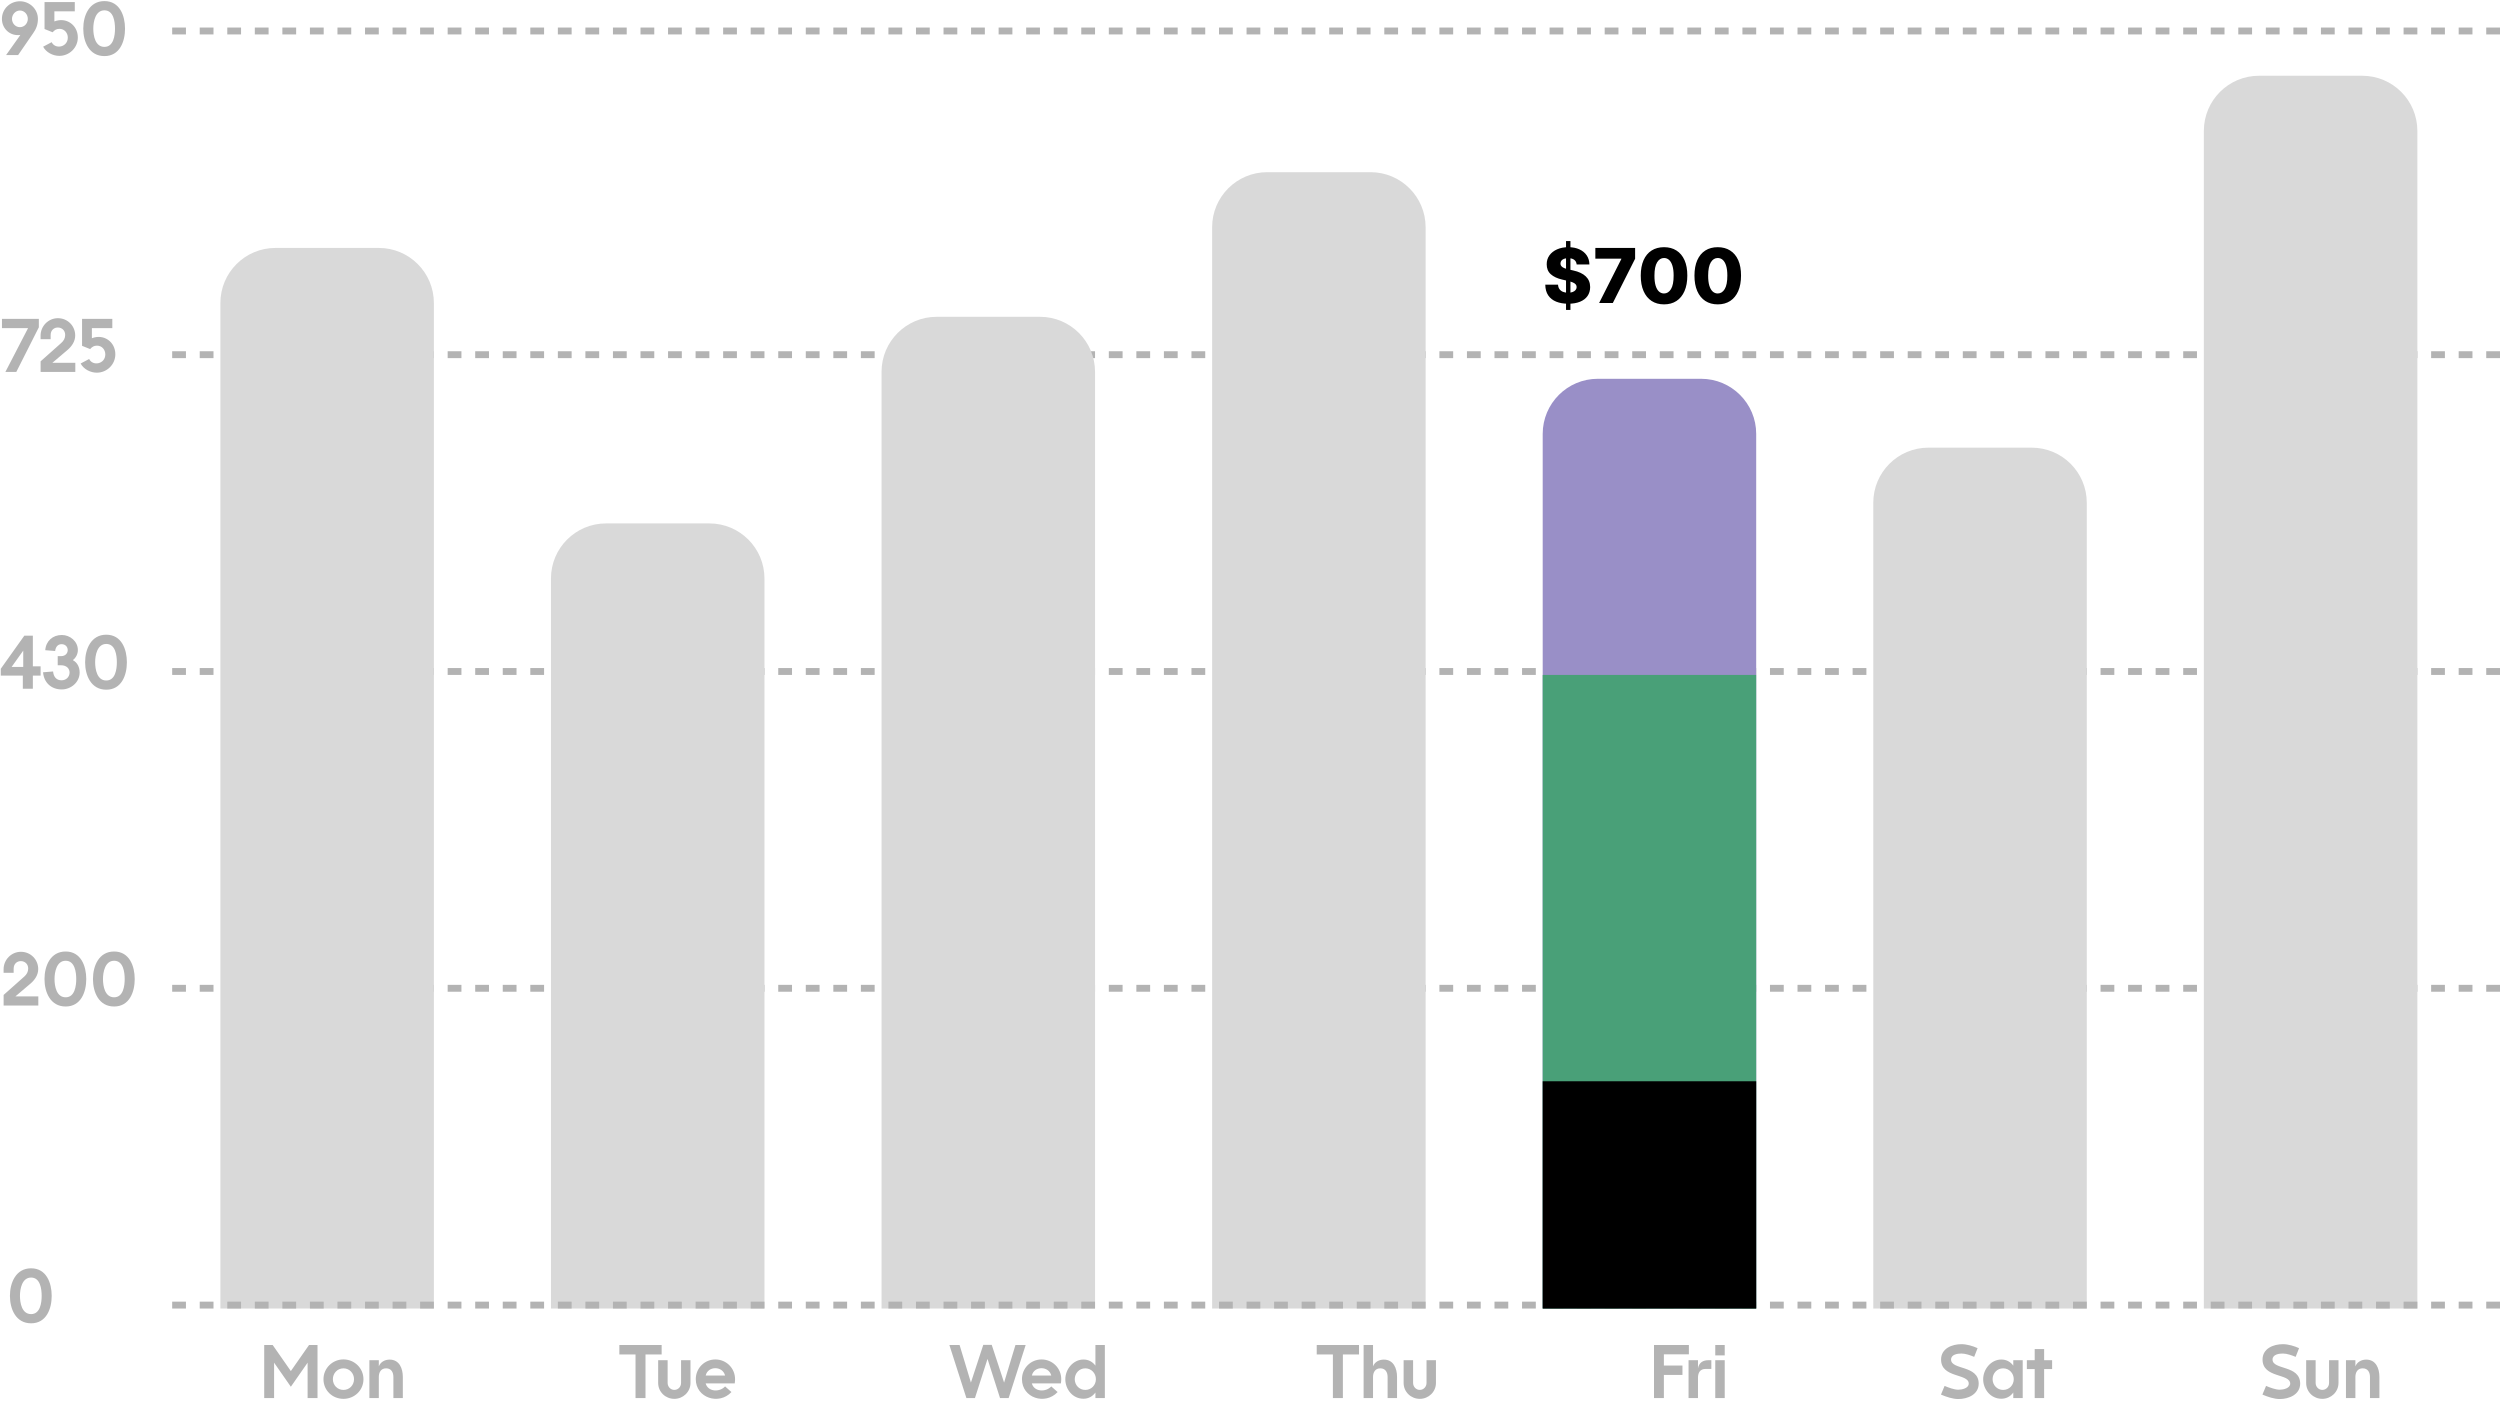 <svg width="363" height="206" viewBox="0 0 363 206" fill="none" xmlns="http://www.w3.org/2000/svg">
<path d="M2.626 8H0.881L2.25 6.072C2.487 5.739 2.734 5.411 2.954 5.073C1.509 5.288 0.279 4.197 0.279 2.742C0.279 1.297 1.461 0.185 2.89 0.185C4.302 0.185 5.505 1.313 5.505 2.742C5.505 3.574 5.258 4.208 4.775 4.885V4.879L2.626 8ZM2.89 1.528C2.24 1.528 1.74 2.113 1.74 2.742C1.74 3.381 2.234 3.945 2.89 3.945C3.55 3.945 4.039 3.386 4.039 2.742C4.039 2.097 3.556 1.528 2.89 1.528ZM7.896 1.641V3.112C9.604 2.436 11.301 3.617 11.301 5.443C11.301 6.92 10.082 8.113 8.61 8.113C7.686 8.113 6.703 7.613 6.263 6.781L7.498 6.125C8.03 7.216 9.845 6.861 9.845 5.454C9.845 4.772 9.346 4.187 8.642 4.187C8.207 4.187 7.922 4.358 7.643 4.686L6.467 4.213V0.298H10.86V1.641H7.896ZM15.163 6.808C16.489 6.808 16.699 5.164 16.699 4.16C16.699 3.15 16.495 1.501 15.163 1.501C13.847 1.501 13.546 3.145 13.546 4.16C13.546 5.196 13.825 6.808 15.163 6.808ZM18.154 4.16C18.154 6.05 17.375 8.145 15.163 8.145C12.95 8.145 12.09 6.077 12.09 4.16C12.09 2.248 12.955 0.158 15.163 0.158C17.381 0.158 18.154 2.269 18.154 4.16Z" fill="#B3B3B3"/>
<path d="M0.285 46.298H5.64V47.523L2.369 54H0.784L4.077 47.641H0.285V46.298ZM5.892 49.252V48.736C5.892 47.351 7.015 46.201 8.406 46.201C9.813 46.201 10.919 47.308 10.919 48.715C10.919 49.563 10.431 50.278 9.808 50.81L7.605 52.679H10.935V54H5.897V52.464L8.9 49.794C9.249 49.488 9.464 49.107 9.464 48.634C9.464 47.222 7.353 47.157 7.353 48.656V49.252H5.892ZM13.342 47.641V49.112C15.05 48.435 16.747 49.617 16.747 51.443C16.747 52.92 15.528 54.113 14.056 54.113C13.132 54.113 12.149 53.613 11.709 52.781L12.944 52.126C13.476 53.216 15.291 52.861 15.291 51.454C15.291 50.772 14.792 50.187 14.088 50.187C13.653 50.187 13.369 50.358 13.089 50.686L11.913 50.213V46.298H16.307V47.641H13.342Z" fill="#B3B3B3"/>
<path d="M3.534 92.298H4.77V96.756H5.897V98.099H4.77V100H3.314V98.099H0.113V97.105L3.534 92.298ZM3.373 94.473L1.687 96.836H3.373V94.473ZM6.569 94.409C6.671 93.071 7.654 92.201 8.98 92.201C10.184 92.201 11.306 93.136 11.306 94.382C11.306 94.951 11.043 95.483 10.597 95.832V95.864C11.269 96.23 11.564 96.912 11.564 97.653C11.564 99.055 10.318 100.107 8.959 100.107C7.444 100.107 6.381 99.124 6.252 97.615L7.708 97.497C7.772 98.222 8.153 98.781 8.932 98.781C10.398 98.781 10.613 96.595 8.852 96.595H8.379V95.273H8.852C10.173 95.273 10.119 93.533 8.943 93.533C8.357 93.533 8.067 93.99 8.008 94.527L6.569 94.409ZM15.431 98.808C16.758 98.808 16.967 97.164 16.967 96.16C16.967 95.15 16.763 93.501 15.431 93.501C14.115 93.501 13.815 95.144 13.815 96.16C13.815 97.196 14.094 98.808 15.431 98.808ZM18.423 96.16C18.423 98.05 17.644 100.145 15.431 100.145C13.218 100.145 12.359 98.077 12.359 96.16C12.359 94.248 13.224 92.158 15.431 92.158C17.649 92.158 18.423 94.269 18.423 96.16Z" fill="#B3B3B3"/>
<path d="M0.521 141.252V140.736C0.521 139.351 1.644 138.201 3.035 138.201C4.442 138.201 5.548 139.308 5.548 140.715C5.548 141.563 5.06 142.278 4.437 142.81L2.234 144.679H5.564V146H0.526V144.464L3.529 141.794C3.878 141.488 4.093 141.107 4.093 140.634C4.093 139.222 1.982 139.157 1.982 140.656V141.252H0.521ZM9.534 144.808C10.86 144.808 11.07 143.164 11.07 142.16C11.07 141.15 10.866 139.501 9.534 139.501C8.218 139.501 7.917 141.145 7.917 142.16C7.917 143.196 8.196 144.808 9.534 144.808ZM12.525 142.16C12.525 144.05 11.747 146.145 9.534 146.145C7.321 146.145 6.461 144.077 6.461 142.16C6.461 140.248 7.326 138.158 9.534 138.158C11.752 138.158 12.525 140.269 12.525 142.16ZM16.57 144.808C17.896 144.808 18.106 143.164 18.106 142.16C18.106 141.15 17.902 139.501 16.57 139.501C15.254 139.501 14.953 141.145 14.953 142.16C14.953 143.196 15.232 144.808 16.57 144.808ZM19.561 142.16C19.561 144.05 18.783 146.145 16.57 146.145C14.357 146.145 13.498 144.077 13.498 142.16C13.498 140.248 14.362 138.158 16.57 138.158C18.788 138.158 19.561 140.269 19.561 142.16Z" fill="#B3B3B3"/>
<path d="M4.514 190.808C5.841 190.808 6.05 189.164 6.05 188.16C6.05 187.15 5.846 185.501 4.514 185.501C3.198 185.501 2.897 187.145 2.897 188.16C2.897 189.196 3.177 190.808 4.514 190.808ZM7.506 188.16C7.506 190.05 6.727 192.145 4.514 192.145C2.301 192.145 1.442 190.077 1.442 188.16C1.442 186.248 2.307 184.158 4.514 184.158C6.732 184.158 7.506 186.269 7.506 188.16Z" fill="#B3B3B3"/>
<line x1="25" y1="4.5" x2="363" y2="4.5" stroke="#B3B3B3" stroke-dasharray="2 2"/>
<line x1="25" y1="51.5" x2="363" y2="51.5" stroke="#B3B3B3" stroke-dasharray="2 2"/>
<line x1="25" y1="97.5" x2="363" y2="97.5" stroke="#B3B3B3" stroke-dasharray="2 2"/>
<line x1="25" y1="143.5" x2="363" y2="143.5" stroke="#B3B3B3" stroke-dasharray="2 2"/>
<path d="M32 44C32 39.582 35.582 36 40 36H55C59.418 36 63 39.582 63 44V190H32V44Z" fill="#D9D9D9"/>
<path d="M80 84C80 79.582 83.582 76 88 76H103C107.418 76 111 79.582 111 84V190H80V84Z" fill="#D9D9D9"/>
<path d="M128 54C128 49.582 131.582 46 136 46H151C155.418 46 159 49.582 159 54V190H128V54Z" fill="#D9D9D9"/>
<path d="M176 33C176 28.582 179.582 25 184 25H199C203.418 25 207 28.582 207 33V190H176V33Z" fill="#D9D9D9"/>
<path d="M224 63C224 58.582 227.582 55 232 55H247C251.418 55 255 58.582 255 63V190H224V63Z" fill="#998FC7"/>
<path d="M272 73C272 68.582 275.582 65 280 65H295C299.418 65 303 68.582 303 73V190H272V73Z" fill="#D9D9D9"/>
<path d="M320 19C320 14.582 323.582 11 328 11H343C347.418 11 351 14.582 351 19V190H320V19Z" fill="#D9D9D9"/>
<line x1="25" y1="189.5" x2="363" y2="189.5" stroke="#B3B3B3" stroke-dasharray="2 2"/>
<path d="M44.869 195.298H46.104V203H44.665V197.86L42.231 201.356L39.798 197.86V203H38.364V195.298H39.594L42.231 199.079L44.869 195.298ZM49.869 203.113C48.258 203.113 46.969 201.883 46.969 200.261C46.969 198.66 48.279 197.387 49.869 197.387C51.464 197.387 52.775 198.655 52.775 200.261C52.775 201.877 51.47 203.113 49.869 203.113ZM48.333 200.255C48.333 201.125 48.994 201.818 49.869 201.818C50.745 201.818 51.405 201.125 51.405 200.255C51.405 199.396 50.739 198.682 49.869 198.682C48.999 198.682 48.333 199.396 48.333 200.255ZM55.004 197.5V198.392C55.262 197.742 55.895 197.414 56.572 197.414C57.99 197.414 58.49 198.703 58.49 199.928V203H57.12V199.938C57.12 199.256 56.809 198.682 56.062 198.682C55.321 198.682 55.004 199.262 55.004 199.938V203H53.634V197.5H55.004Z" fill="#B3B3B3"/>
<path d="M89.931 195.298H96.07V196.667H93.728V203H92.278V196.667H89.931V195.298ZM96.94 197.5V200.803C96.94 201.346 97.359 201.813 97.912 201.813C98.471 201.813 98.89 201.351 98.89 200.803V197.5H100.259V200.803C100.259 202.098 99.196 203.113 97.912 203.113C96.623 203.113 95.565 202.103 95.565 200.803V197.5H96.94ZM102.467 199.724H105.281C104.921 198.306 102.789 198.311 102.467 199.724ZM106.205 202.125C104.417 204.058 101.027 203 101.027 200.255C101.027 198.666 102.284 197.393 103.874 197.393C105.464 197.393 106.731 198.666 106.731 200.255C106.731 200.459 106.71 200.664 106.683 200.868H102.461C102.789 202.103 104.481 202.189 105.281 201.308L106.205 202.125Z" fill="#B3B3B3"/>
<path d="M142.771 195.276H144L145.794 200.75L147.443 195.298H148.926L146.455 203H145.204L143.388 197.312L141.562 203H140.321L137.851 195.298H139.333L140.977 200.75L142.771 195.276ZM149.828 199.724H152.643C152.283 198.306 150.15 198.311 149.828 199.724ZM153.566 202.125C151.778 204.058 148.389 203 148.389 200.255C148.389 198.666 149.646 197.393 151.235 197.393C152.825 197.393 154.093 198.666 154.093 200.255C154.093 200.459 154.071 200.664 154.044 200.868H149.823C150.15 202.103 151.842 202.189 152.643 201.308L153.566 202.125ZM159.056 202.194C158.631 202.774 158.035 203.097 157.31 203.097C155.769 203.097 154.684 201.743 154.684 200.261C154.684 198.821 155.817 197.403 157.321 197.403C158.041 197.403 158.631 197.715 159.056 198.29V195.298H160.425V203H159.056V202.194ZM156.053 200.255C156.053 201.12 156.708 201.818 157.584 201.818C158.459 201.818 159.125 201.125 159.125 200.255C159.125 199.396 158.454 198.682 157.584 198.682C156.708 198.682 156.053 199.396 156.053 200.255Z" fill="#B3B3B3"/>
<path d="M191.189 195.298H197.329V196.667H194.987V203H193.537V196.667H191.189V195.298ZM199.364 195.298V198.392C199.622 197.742 200.256 197.414 200.933 197.414C202.351 197.414 202.85 198.703 202.85 199.928V203H201.48V199.938C201.48 199.256 201.169 198.682 200.422 198.682C199.681 198.682 199.364 199.262 199.364 199.938V203H197.995V195.298H199.364ZM205.181 197.5V200.803C205.181 201.346 205.6 201.813 206.153 201.813C206.712 201.813 207.131 201.351 207.131 200.803V197.5H208.5V200.803C208.5 202.098 207.437 203.113 206.153 203.113C204.864 203.113 203.806 202.103 203.806 200.803V197.5H205.181Z" fill="#B3B3B3"/>
<path d="M240.161 195.298H245.226V196.651H241.595V198.279H244.292V199.643H241.595V203H240.161V195.298ZM246.547 197.5V198.687C246.692 197.854 247.262 197.5 248.073 197.5H248.486V198.768H247.654C246.854 198.768 246.547 199.315 246.547 200.051V203H245.178V197.5H246.547ZM249.056 203V197.5H250.431V203H249.056ZM249.056 196.807V195.298H250.431V196.807H249.056Z" fill="#B3B3B3"/>
<path d="M282.354 201.233C282.923 201.475 283.729 201.786 284.347 201.786C284.868 201.786 285.861 201.577 285.861 200.9C285.861 199.396 281.844 200.132 281.844 197.403C281.844 195.797 283.428 195.174 284.803 195.174C285.561 195.174 286.463 195.438 287.145 195.754L286.651 197.017C286.114 196.791 285.394 196.533 284.809 196.533C284.239 196.533 283.294 196.657 283.294 197.409C283.294 198.945 287.306 198.182 287.306 200.905C287.306 202.484 285.706 203.14 284.347 203.14C283.509 203.14 282.596 202.817 281.828 202.495L282.354 201.233ZM292.328 202.194C291.904 202.774 291.308 203.097 290.583 203.097C289.041 203.097 287.956 201.743 287.956 200.261C287.956 198.821 289.089 197.403 290.593 197.403C291.313 197.403 291.904 197.715 292.328 198.29V197.5H293.698V203H292.328V202.194ZM289.326 200.255C289.326 201.12 289.981 201.818 290.856 201.818C291.732 201.818 292.398 201.125 292.398 200.255C292.398 199.396 291.727 198.682 290.856 198.682C289.981 198.682 289.326 199.396 289.326 200.255ZM294.299 198.789V197.5H295.438V195.889H296.808V197.5H297.968V198.789H296.808V203H295.438V198.789H294.299Z" fill="#B3B3B3"/>
<path d="M329.033 201.233C329.602 201.475 330.408 201.786 331.025 201.786C331.546 201.786 332.54 201.577 332.54 200.9C332.54 199.396 328.522 200.132 328.522 197.403C328.522 195.797 330.107 195.174 331.482 195.174C332.239 195.174 333.142 195.438 333.824 195.754L333.33 197.017C332.792 196.791 332.073 196.533 331.487 196.533C330.918 196.533 329.973 196.657 329.973 197.409C329.973 198.945 333.985 198.182 333.985 200.905C333.985 202.484 332.384 203.14 331.025 203.14C330.188 203.14 329.274 202.817 328.506 202.495L329.033 201.233ZM336.23 197.5V200.803C336.23 201.346 336.649 201.813 337.202 201.813C337.761 201.813 338.18 201.351 338.18 200.803V197.5H339.549V200.803C339.549 202.098 338.486 203.113 337.202 203.113C335.913 203.113 334.855 202.103 334.855 200.803V197.5H336.23ZM342.004 197.5V198.392C342.262 197.742 342.896 197.414 343.572 197.414C344.99 197.414 345.49 198.703 345.49 199.928V203H344.12V199.938C344.12 199.256 343.809 198.682 343.062 198.682C342.321 198.682 342.004 199.262 342.004 199.938V203H340.634V197.5H342.004Z" fill="#B3B3B3"/>
<path d="M224 98H255V190H224V98Z" fill="#49A078"/>
<path d="M224 157H255V190H224V157Z" fill="black"/>
<path d="M227.387 45V35H228.027V45H227.387ZM228.93 38.398C228.904 38.112 228.788 37.889 228.582 37.73C228.379 37.569 228.089 37.488 227.711 37.488C227.461 37.488 227.253 37.521 227.086 37.586C226.919 37.651 226.794 37.741 226.711 37.855C226.628 37.967 226.585 38.096 226.582 38.242C226.577 38.362 226.6 38.467 226.652 38.559C226.707 38.65 226.785 38.73 226.887 38.801C226.991 38.868 227.116 38.928 227.262 38.98C227.408 39.033 227.572 39.078 227.754 39.117L228.441 39.273C228.837 39.359 229.186 39.474 229.488 39.617C229.793 39.76 230.048 39.931 230.254 40.129C230.462 40.327 230.62 40.555 230.727 40.812C230.833 41.07 230.888 41.359 230.891 41.68C230.888 42.185 230.76 42.618 230.508 42.98C230.255 43.342 229.892 43.62 229.418 43.812C228.947 44.005 228.378 44.102 227.711 44.102C227.042 44.102 226.458 44.001 225.961 43.801C225.464 43.6 225.077 43.296 224.801 42.887C224.525 42.478 224.383 41.961 224.375 41.336H226.227C226.242 41.594 226.311 41.809 226.434 41.98C226.556 42.152 226.724 42.283 226.938 42.371C227.154 42.46 227.404 42.504 227.688 42.504C227.948 42.504 228.169 42.469 228.352 42.398C228.536 42.328 228.678 42.23 228.777 42.105C228.876 41.98 228.927 41.837 228.93 41.676C228.927 41.525 228.88 41.396 228.789 41.289C228.698 41.18 228.557 41.086 228.367 41.008C228.18 40.927 227.94 40.853 227.648 40.785L226.812 40.59C226.12 40.431 225.574 40.175 225.176 39.82C224.777 39.464 224.579 38.982 224.582 38.375C224.579 37.88 224.712 37.447 224.98 37.074C225.249 36.702 225.62 36.411 226.094 36.203C226.568 35.995 227.108 35.891 227.715 35.891C228.335 35.891 228.872 35.996 229.328 36.207C229.786 36.415 230.142 36.708 230.395 37.086C230.647 37.464 230.776 37.901 230.781 38.398H228.93ZM232.191 44L235.418 37.609V37.559H231.645V36H237.418V37.57L234.18 44H232.191ZM241.616 44.195C240.918 44.195 240.317 44.03 239.812 43.699C239.306 43.366 238.917 42.888 238.644 42.266C238.37 41.641 238.235 40.889 238.237 40.012C238.24 39.134 238.377 38.389 238.647 37.777C238.921 37.163 239.309 36.695 239.812 36.375C240.317 36.052 240.918 35.891 241.616 35.891C242.314 35.891 242.916 36.052 243.421 36.375C243.929 36.695 244.319 37.163 244.593 37.777C244.866 38.392 245.002 39.137 244.999 40.012C244.999 40.892 244.862 41.645 244.589 42.27C244.315 42.895 243.926 43.372 243.421 43.703C242.918 44.031 242.317 44.195 241.616 44.195ZM241.616 42.613C242.033 42.613 242.37 42.401 242.628 41.977C242.886 41.55 243.013 40.895 243.011 40.012C243.011 39.434 242.952 38.957 242.835 38.582C242.718 38.204 242.555 37.923 242.347 37.738C242.138 37.553 241.895 37.461 241.616 37.461C241.202 37.461 240.868 37.671 240.612 38.09C240.357 38.507 240.228 39.147 240.226 40.012C240.223 40.598 240.279 41.083 240.394 41.469C240.511 41.854 240.675 42.142 240.886 42.332C241.097 42.52 241.34 42.613 241.616 42.613ZM249.415 44.195C248.717 44.195 248.116 44.03 247.61 43.699C247.105 43.366 246.716 42.888 246.442 42.266C246.169 41.641 246.034 40.889 246.036 40.012C246.039 39.134 246.175 38.389 246.446 37.777C246.72 37.163 247.108 36.695 247.61 36.375C248.116 36.052 248.717 35.891 249.415 35.891C250.113 35.891 250.715 36.052 251.22 36.375C251.728 36.695 252.118 37.163 252.392 37.777C252.665 38.392 252.8 39.137 252.798 40.012C252.798 40.892 252.661 41.645 252.388 42.27C252.114 42.895 251.725 43.372 251.22 43.703C250.717 44.031 250.116 44.195 249.415 44.195ZM249.415 42.613C249.832 42.613 250.169 42.401 250.427 41.977C250.685 41.55 250.812 40.895 250.81 40.012C250.81 39.434 250.751 38.957 250.634 38.582C250.517 38.204 250.354 37.923 250.146 37.738C249.937 37.553 249.694 37.461 249.415 37.461C249.001 37.461 248.666 37.671 248.411 38.09C248.156 38.507 248.027 39.147 248.024 40.012C248.022 40.598 248.078 41.083 248.192 41.469C248.31 41.854 248.474 42.142 248.685 42.332C248.896 42.52 249.139 42.613 249.415 42.613Z" fill="black"/>
</svg>
